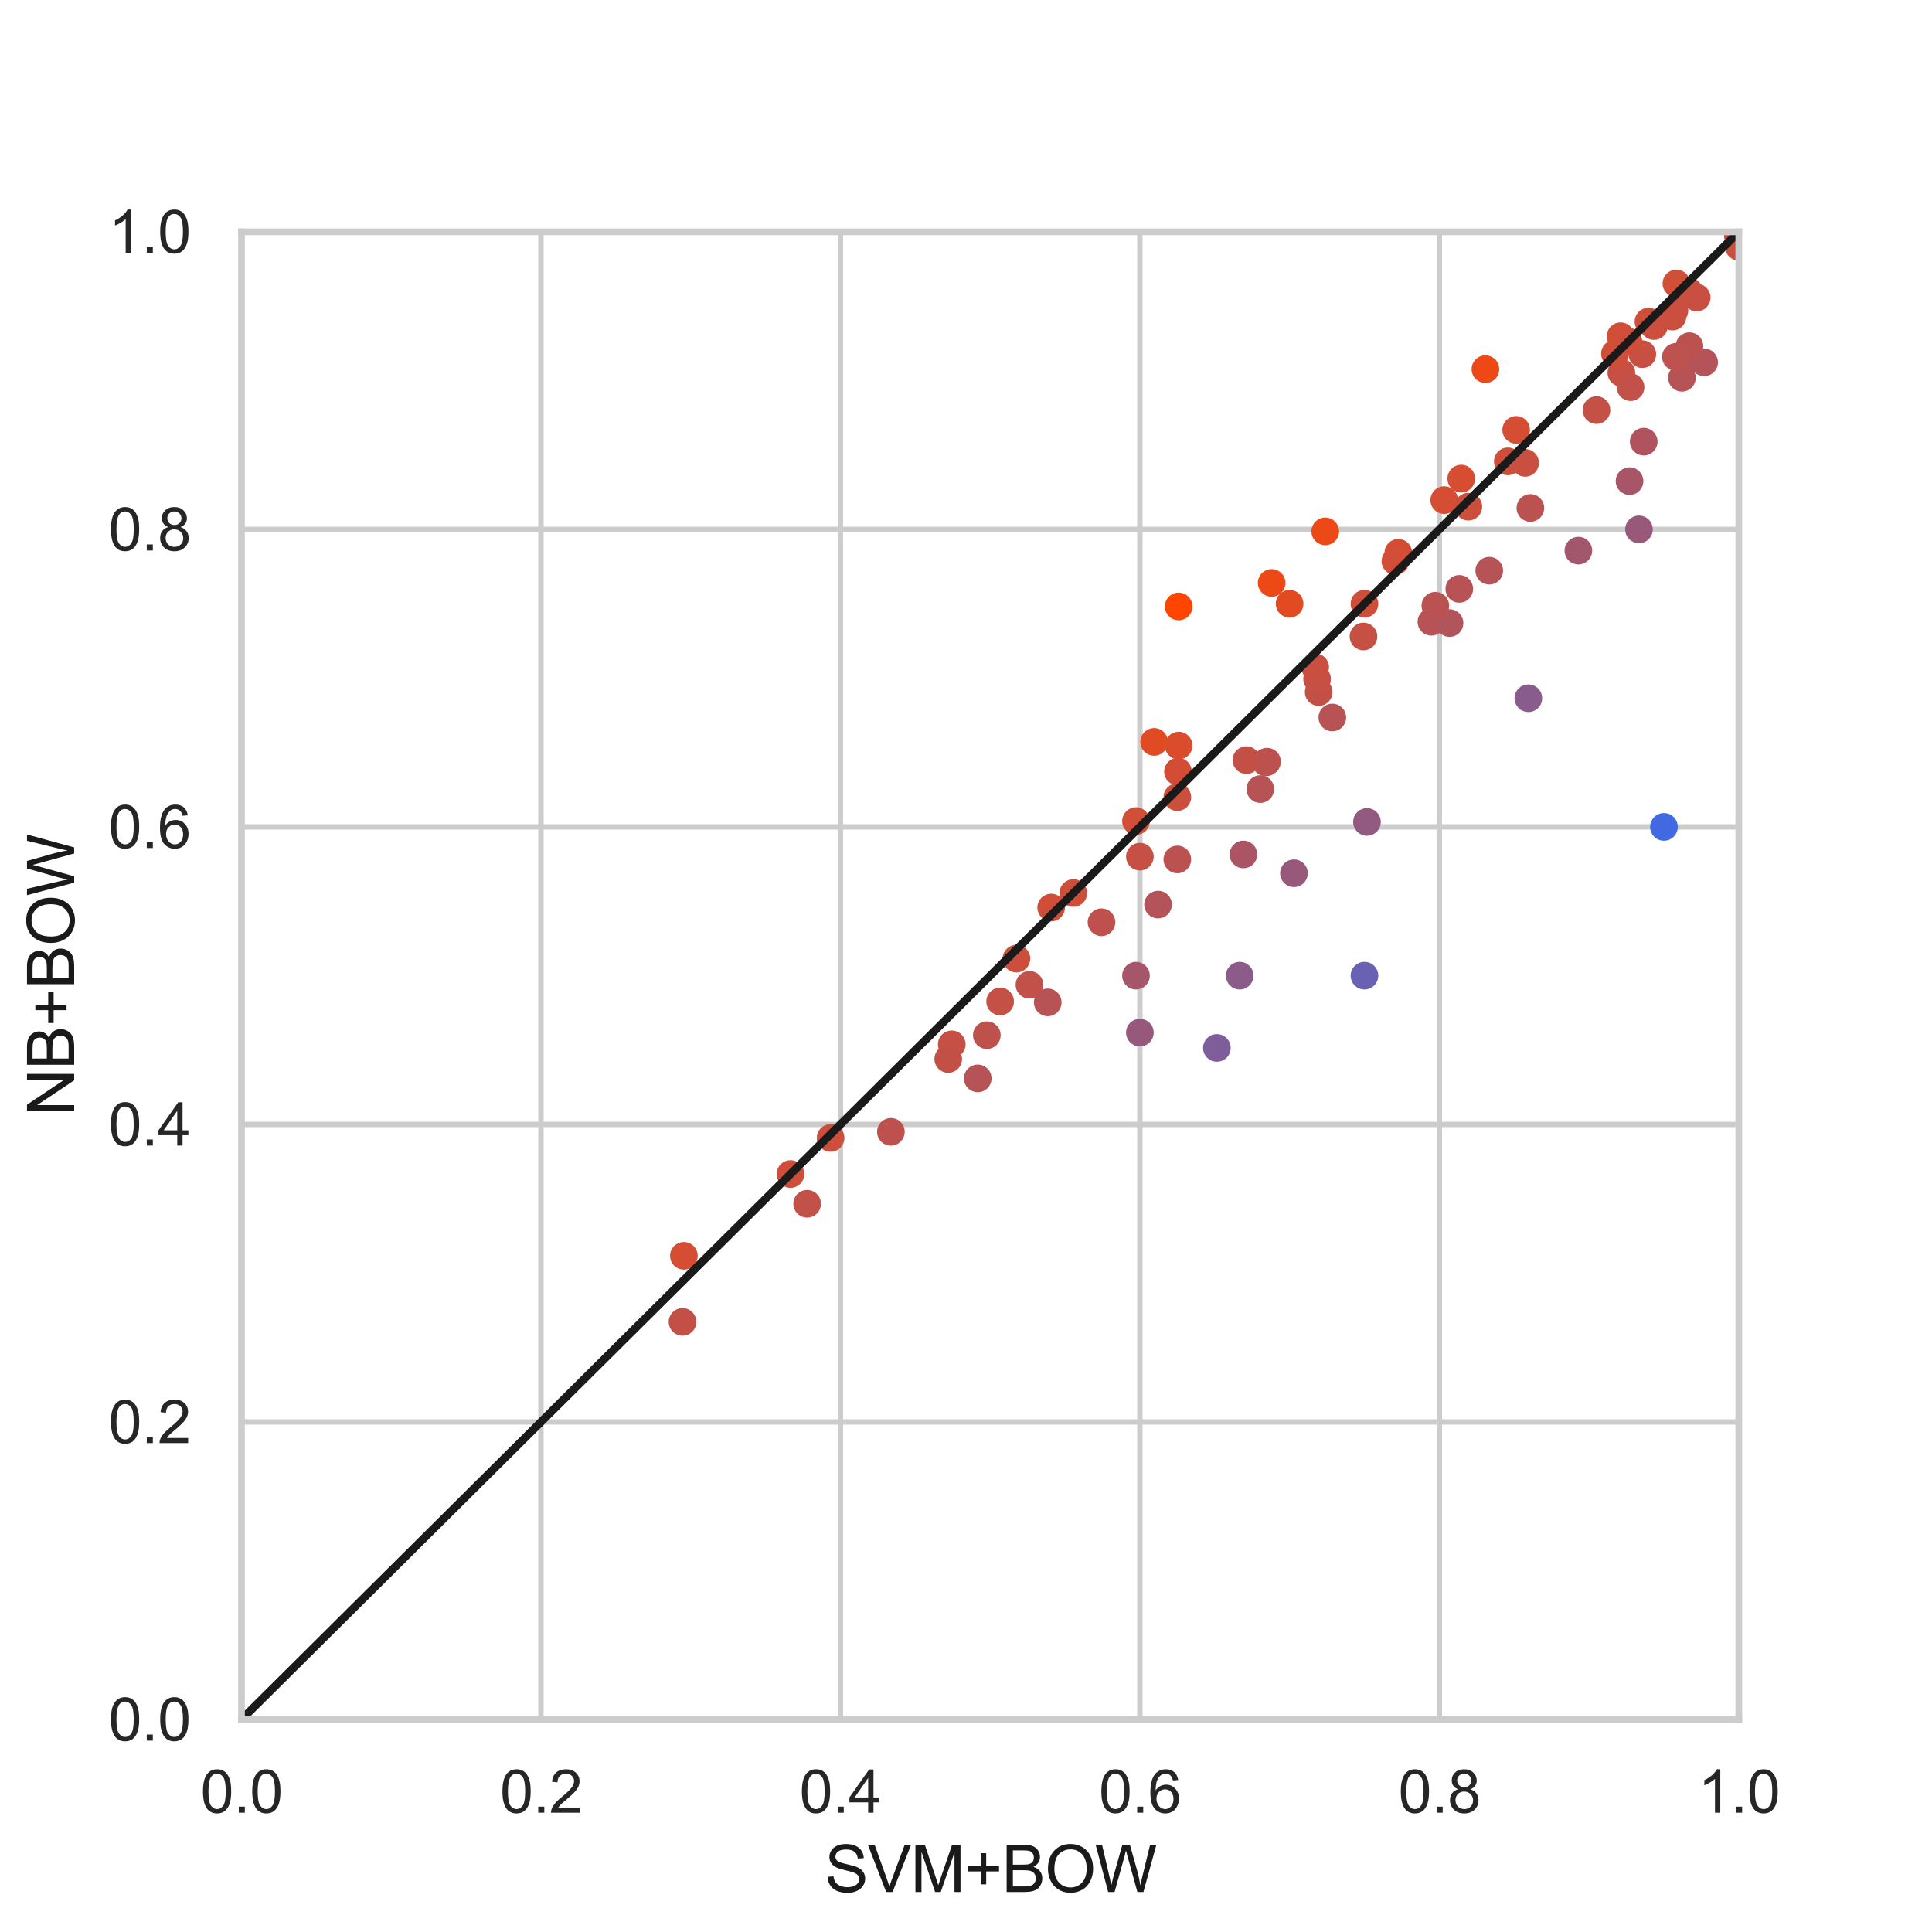 <?xml version="1.0" encoding="utf-8" standalone="no"?>
<!DOCTYPE svg PUBLIC "-//W3C//DTD SVG 1.1//EN"
  "http://www.w3.org/Graphics/SVG/1.1/DTD/svg11.dtd">
<svg height="360pt" version="1.1" viewBox="0 0 360 360" width="360pt" xmlns="http://www.w3.org/2000/svg" xmlns:xlink="http://www.w3.org/1999/xlink">
 <defs>
  <style type="text/css">*{stroke-linecap:butt;stroke-linejoin:round;}</style>
 </defs>
 <g id="figure_1">
  <g id="patch_1">
   <path d="M 0 360 
L 360 360 
L 360 0 
L 0 0 
z
" style="fill:#ffffff;"/>
  </g>
  <g id="axes_1">
   <g id="patch_2">
    <path d="M 45 320.4 
L 324 320.4 
L 324 43.2 
L 45 43.2 
z
" style="fill:#ffffff;"/>
   </g>
   <g id="matplotlib.axis_1">
    <g id="xtick_1">
     <g id="line2d_1">
      <path clip-path="url(#p47995a26b7)" d="M 45 320.4 
L 45 43.2 
" style="fill:none;stroke:#cccccc;stroke-linecap:round;"/>
     </g>
     <g id="text_1">
      <!-- 0.0 -->
      <g style="fill:#262626;" transform="translate(37.355 337.774)scale(0.11 -0.11)">
       <defs>
        <path d="M 266 2259 
Q 266 3072 433 3567 
Q 600 4063 929 4331 
Q 1259 4600 1759 4600 
Q 2128 4600 2406 4451 
Q 2684 4303 2865 4023 
Q 3047 3744 3150 3342 
Q 3253 2941 3253 2259 
Q 3253 1453 3087 958 
Q 2922 463 2592 192 
Q 2263 -78 1759 -78 
Q 1097 -78 719 397 
Q 266 969 266 2259 
z
M 844 2259 
Q 844 1131 1108 757 
Q 1372 384 1759 384 
Q 2147 384 2411 759 
Q 2675 1134 2675 2259 
Q 2675 3391 2411 3762 
Q 2147 4134 1753 4134 
Q 1366 4134 1134 3806 
Q 844 3388 844 2259 
z
" id="ArialMT-30" transform="scale(0.016)"/>
        <path d="M 581 0 
L 581 641 
L 1222 641 
L 1222 0 
L 581 0 
z
" id="ArialMT-2e" transform="scale(0.016)"/>
       </defs>
       <use xlink:href="#ArialMT-30"/>
       <use x="55.615" xlink:href="#ArialMT-2e"/>
       <use x="83.398" xlink:href="#ArialMT-30"/>
      </g>
     </g>
    </g>
    <g id="xtick_2">
     <g id="line2d_2">
      <path clip-path="url(#p47995a26b7)" d="M 100.8 320.4 
L 100.8 43.2 
" style="fill:none;stroke:#cccccc;stroke-linecap:round;"/>
     </g>
     <g id="text_2">
      <!-- 0.2 -->
      <g style="fill:#262626;" transform="translate(93.155 337.774)scale(0.11 -0.11)">
       <defs>
        <path d="M 3222 541 
L 3222 0 
L 194 0 
Q 188 203 259 391 
Q 375 700 629 1000 
Q 884 1300 1366 1694 
Q 2113 2306 2375 2664 
Q 2638 3022 2638 3341 
Q 2638 3675 2398 3904 
Q 2159 4134 1775 4134 
Q 1369 4134 1125 3890 
Q 881 3647 878 3216 
L 300 3275 
Q 359 3922 746 4261 
Q 1134 4600 1788 4600 
Q 2447 4600 2831 4234 
Q 3216 3869 3216 3328 
Q 3216 3053 3103 2787 
Q 2991 2522 2730 2228 
Q 2469 1934 1863 1422 
Q 1356 997 1212 845 
Q 1069 694 975 541 
L 3222 541 
z
" id="ArialMT-32" transform="scale(0.016)"/>
       </defs>
       <use xlink:href="#ArialMT-30"/>
       <use x="55.615" xlink:href="#ArialMT-2e"/>
       <use x="83.398" xlink:href="#ArialMT-32"/>
      </g>
     </g>
    </g>
    <g id="xtick_3">
     <g id="line2d_3">
      <path clip-path="url(#p47995a26b7)" d="M 156.6 320.4 
L 156.6 43.2 
" style="fill:none;stroke:#cccccc;stroke-linecap:round;"/>
     </g>
     <g id="text_3">
      <!-- 0.4 -->
      <g style="fill:#262626;" transform="translate(148.955 337.774)scale(0.11 -0.11)">
       <defs>
        <path d="M 2069 0 
L 2069 1097 
L 81 1097 
L 81 1613 
L 2172 4581 
L 2631 4581 
L 2631 1613 
L 3250 1613 
L 3250 1097 
L 2631 1097 
L 2631 0 
L 2069 0 
z
M 2069 1613 
L 2069 3678 
L 634 1613 
L 2069 1613 
z
" id="ArialMT-34" transform="scale(0.016)"/>
       </defs>
       <use xlink:href="#ArialMT-30"/>
       <use x="55.615" xlink:href="#ArialMT-2e"/>
       <use x="83.398" xlink:href="#ArialMT-34"/>
      </g>
     </g>
    </g>
    <g id="xtick_4">
     <g id="line2d_4">
      <path clip-path="url(#p47995a26b7)" d="M 212.4 320.4 
L 212.4 43.2 
" style="fill:none;stroke:#cccccc;stroke-linecap:round;"/>
     </g>
     <g id="text_4">
      <!-- 0.6 -->
      <g style="fill:#262626;" transform="translate(204.755 337.774)scale(0.11 -0.11)">
       <defs>
        <path d="M 3184 3459 
L 2625 3416 
Q 2550 3747 2413 3897 
Q 2184 4138 1850 4138 
Q 1581 4138 1378 3988 
Q 1113 3794 959 3422 
Q 806 3050 800 2363 
Q 1003 2672 1297 2822 
Q 1591 2972 1913 2972 
Q 2475 2972 2870 2558 
Q 3266 2144 3266 1488 
Q 3266 1056 3080 686 
Q 2894 316 2569 119 
Q 2244 -78 1831 -78 
Q 1128 -78 684 439 
Q 241 956 241 2144 
Q 241 3472 731 4075 
Q 1159 4600 1884 4600 
Q 2425 4600 2770 4297 
Q 3116 3994 3184 3459 
z
M 888 1484 
Q 888 1194 1011 928 
Q 1134 663 1356 523 
Q 1578 384 1822 384 
Q 2178 384 2434 671 
Q 2691 959 2691 1453 
Q 2691 1928 2437 2201 
Q 2184 2475 1800 2475 
Q 1419 2475 1153 2201 
Q 888 1928 888 1484 
z
" id="ArialMT-36" transform="scale(0.016)"/>
       </defs>
       <use xlink:href="#ArialMT-30"/>
       <use x="55.615" xlink:href="#ArialMT-2e"/>
       <use x="83.398" xlink:href="#ArialMT-36"/>
      </g>
     </g>
    </g>
    <g id="xtick_5">
     <g id="line2d_5">
      <path clip-path="url(#p47995a26b7)" d="M 268.2 320.4 
L 268.2 43.2 
" style="fill:none;stroke:#cccccc;stroke-linecap:round;"/>
     </g>
     <g id="text_5">
      <!-- 0.8 -->
      <g style="fill:#262626;" transform="translate(260.555 337.774)scale(0.11 -0.11)">
       <defs>
        <path d="M 1131 2484 
Q 781 2613 612 2850 
Q 444 3088 444 3419 
Q 444 3919 803 4259 
Q 1163 4600 1759 4600 
Q 2359 4600 2725 4251 
Q 3091 3903 3091 3403 
Q 3091 3084 2923 2848 
Q 2756 2613 2416 2484 
Q 2838 2347 3058 2040 
Q 3278 1734 3278 1309 
Q 3278 722 2862 322 
Q 2447 -78 1769 -78 
Q 1091 -78 675 323 
Q 259 725 259 1325 
Q 259 1772 486 2073 
Q 713 2375 1131 2484 
z
M 1019 3438 
Q 1019 3113 1228 2906 
Q 1438 2700 1772 2700 
Q 2097 2700 2305 2904 
Q 2513 3109 2513 3406 
Q 2513 3716 2298 3927 
Q 2084 4138 1766 4138 
Q 1444 4138 1231 3931 
Q 1019 3725 1019 3438 
z
M 838 1322 
Q 838 1081 952 856 
Q 1066 631 1291 507 
Q 1516 384 1775 384 
Q 2178 384 2440 643 
Q 2703 903 2703 1303 
Q 2703 1709 2433 1975 
Q 2163 2241 1756 2241 
Q 1359 2241 1098 1978 
Q 838 1716 838 1322 
z
" id="ArialMT-38" transform="scale(0.016)"/>
       </defs>
       <use xlink:href="#ArialMT-30"/>
       <use x="55.615" xlink:href="#ArialMT-2e"/>
       <use x="83.398" xlink:href="#ArialMT-38"/>
      </g>
     </g>
    </g>
    <g id="xtick_6">
     <g id="line2d_6">
      <path clip-path="url(#p47995a26b7)" d="M 324 320.4 
L 324 43.2 
" style="fill:none;stroke:#cccccc;stroke-linecap:round;"/>
     </g>
     <g id="text_6">
      <!-- 1.0 -->
      <g style="fill:#262626;" transform="translate(316.355 337.774)scale(0.11 -0.11)">
       <defs>
        <path d="M 2384 0 
L 1822 0 
L 1822 3584 
Q 1619 3391 1289 3197 
Q 959 3003 697 2906 
L 697 3450 
Q 1169 3672 1522 3987 
Q 1875 4303 2022 4600 
L 2384 4600 
L 2384 0 
z
" id="ArialMT-31" transform="scale(0.016)"/>
       </defs>
       <use xlink:href="#ArialMT-31"/>
       <use x="55.615" xlink:href="#ArialMT-2e"/>
       <use x="83.398" xlink:href="#ArialMT-30"/>
      </g>
     </g>
    </g>
    <g id="text_7">
     <!-- SVM+BOW -->
     <g style="fill:#1a1a1a;" transform="translate(153.661 352.549)scale(0.12 -0.12)">
      <defs>
       <path d="M 288 1472 
L 859 1522 
Q 900 1178 1048 958 
Q 1197 738 1509 602 
Q 1822 466 2213 466 
Q 2559 466 2825 569 
Q 3091 672 3220 851 
Q 3350 1031 3350 1244 
Q 3350 1459 3225 1620 
Q 3100 1781 2813 1891 
Q 2628 1963 1997 2114 
Q 1366 2266 1113 2400 
Q 784 2572 623 2826 
Q 463 3081 463 3397 
Q 463 3744 659 4045 
Q 856 4347 1234 4503 
Q 1613 4659 2075 4659 
Q 2584 4659 2973 4495 
Q 3363 4331 3572 4012 
Q 3781 3694 3797 3291 
L 3216 3247 
Q 3169 3681 2898 3903 
Q 2628 4125 2100 4125 
Q 1550 4125 1298 3923 
Q 1047 3722 1047 3438 
Q 1047 3191 1225 3031 
Q 1400 2872 2139 2705 
Q 2878 2538 3153 2413 
Q 3553 2228 3743 1945 
Q 3934 1663 3934 1294 
Q 3934 928 3725 604 
Q 3516 281 3123 101 
Q 2731 -78 2241 -78 
Q 1619 -78 1198 103 
Q 778 284 539 648 
Q 300 1013 288 1472 
z
" id="ArialMT-53" transform="scale(0.016)"/>
       <path d="M 1803 0 
L 28 4581 
L 684 4581 
L 1875 1253 
Q 2019 853 2116 503 
Q 2222 878 2363 1253 
L 3600 4581 
L 4219 4581 
L 2425 0 
L 1803 0 
z
" id="ArialMT-56" transform="scale(0.016)"/>
       <path d="M 475 0 
L 475 4581 
L 1388 4581 
L 2472 1338 
Q 2622 884 2691 659 
Q 2769 909 2934 1394 
L 4031 4581 
L 4847 4581 
L 4847 0 
L 4263 0 
L 4263 3834 
L 2931 0 
L 2384 0 
L 1059 3900 
L 1059 0 
L 475 0 
z
" id="ArialMT-4d" transform="scale(0.016)"/>
       <path d="M 1603 741 
L 1603 1997 
L 356 1997 
L 356 2522 
L 1603 2522 
L 1603 3769 
L 2134 3769 
L 2134 2522 
L 3381 2522 
L 3381 1997 
L 2134 1997 
L 2134 741 
L 1603 741 
z
" id="ArialMT-2b" transform="scale(0.016)"/>
       <path d="M 469 0 
L 469 4581 
L 2188 4581 
Q 2713 4581 3030 4442 
Q 3347 4303 3526 4014 
Q 3706 3725 3706 3409 
Q 3706 3116 3547 2856 
Q 3388 2597 3066 2438 
Q 3481 2316 3704 2022 
Q 3928 1728 3928 1328 
Q 3928 1006 3792 729 
Q 3656 453 3456 303 
Q 3256 153 2954 76 
Q 2653 0 2216 0 
L 469 0 
z
M 1075 2656 
L 2066 2656 
Q 2469 2656 2644 2709 
Q 2875 2778 2992 2937 
Q 3109 3097 3109 3338 
Q 3109 3566 3000 3739 
Q 2891 3913 2687 3977 
Q 2484 4041 1991 4041 
L 1075 4041 
L 1075 2656 
z
M 1075 541 
L 2216 541 
Q 2509 541 2628 563 
Q 2838 600 2978 687 
Q 3119 775 3209 942 
Q 3300 1109 3300 1328 
Q 3300 1584 3169 1773 
Q 3038 1963 2805 2039 
Q 2572 2116 2134 2116 
L 1075 2116 
L 1075 541 
z
" id="ArialMT-42" transform="scale(0.016)"/>
       <path d="M 309 2231 
Q 309 3372 921 4017 
Q 1534 4663 2503 4663 
Q 3138 4663 3647 4359 
Q 4156 4056 4423 3514 
Q 4691 2972 4691 2284 
Q 4691 1588 4409 1038 
Q 4128 488 3612 205 
Q 3097 -78 2500 -78 
Q 1853 -78 1343 234 
Q 834 547 571 1087 
Q 309 1628 309 2231 
z
M 934 2222 
Q 934 1394 1379 917 
Q 1825 441 2497 441 
Q 3181 441 3623 922 
Q 4066 1403 4066 2288 
Q 4066 2847 3877 3264 
Q 3688 3681 3323 3911 
Q 2959 4141 2506 4141 
Q 1863 4141 1398 3698 
Q 934 3256 934 2222 
z
" id="ArialMT-4f" transform="scale(0.016)"/>
       <path d="M 1294 0 
L 78 4581 
L 700 4581 
L 1397 1578 
Q 1509 1106 1591 641 
Q 1766 1375 1797 1488 
L 2669 4581 
L 3400 4581 
L 4056 2263 
Q 4303 1400 4413 641 
Q 4500 1075 4641 1638 
L 5359 4581 
L 5969 4581 
L 4713 0 
L 4128 0 
L 3163 3491 
Q 3041 3928 3019 4028 
Q 2947 3713 2884 3491 
L 1913 0 
L 1294 0 
z
" id="ArialMT-57" transform="scale(0.016)"/>
      </defs>
      <use xlink:href="#ArialMT-53"/>
      <use x="66.699" xlink:href="#ArialMT-56"/>
      <use x="133.398" xlink:href="#ArialMT-4d"/>
      <use x="216.699" xlink:href="#ArialMT-2b"/>
      <use x="275.098" xlink:href="#ArialMT-42"/>
      <use x="341.797" xlink:href="#ArialMT-4f"/>
      <use x="419.58" xlink:href="#ArialMT-57"/>
     </g>
    </g>
   </g>
   <g id="matplotlib.axis_2">
    <g id="ytick_1">
     <g id="line2d_7">
      <path clip-path="url(#p47995a26b7)" d="M 45 320.4 
L 324 320.4 
" style="fill:none;stroke:#cccccc;stroke-linecap:round;"/>
     </g>
     <g id="text_8">
      <!-- 0.0 -->
      <g style="fill:#262626;" transform="translate(20.21 324.337)scale(0.11 -0.11)">
       <use xlink:href="#ArialMT-30"/>
       <use x="55.615" xlink:href="#ArialMT-2e"/>
       <use x="83.398" xlink:href="#ArialMT-30"/>
      </g>
     </g>
    </g>
    <g id="ytick_2">
     <g id="line2d_8">
      <path clip-path="url(#p47995a26b7)" d="M 45 264.96 
L 324 264.96 
" style="fill:none;stroke:#cccccc;stroke-linecap:round;"/>
     </g>
     <g id="text_9">
      <!-- 0.2 -->
      <g style="fill:#262626;" transform="translate(20.21 268.897)scale(0.11 -0.11)">
       <use xlink:href="#ArialMT-30"/>
       <use x="55.615" xlink:href="#ArialMT-2e"/>
       <use x="83.398" xlink:href="#ArialMT-32"/>
      </g>
     </g>
    </g>
    <g id="ytick_3">
     <g id="line2d_9">
      <path clip-path="url(#p47995a26b7)" d="M 45 209.52 
L 324 209.52 
" style="fill:none;stroke:#cccccc;stroke-linecap:round;"/>
     </g>
     <g id="text_10">
      <!-- 0.4 -->
      <g style="fill:#262626;" transform="translate(20.21 213.457)scale(0.11 -0.11)">
       <use xlink:href="#ArialMT-30"/>
       <use x="55.615" xlink:href="#ArialMT-2e"/>
       <use x="83.398" xlink:href="#ArialMT-34"/>
      </g>
     </g>
    </g>
    <g id="ytick_4">
     <g id="line2d_10">
      <path clip-path="url(#p47995a26b7)" d="M 45 154.08 
L 324 154.08 
" style="fill:none;stroke:#cccccc;stroke-linecap:round;"/>
     </g>
     <g id="text_11">
      <!-- 0.6 -->
      <g style="fill:#262626;" transform="translate(20.21 158.017)scale(0.11 -0.11)">
       <use xlink:href="#ArialMT-30"/>
       <use x="55.615" xlink:href="#ArialMT-2e"/>
       <use x="83.398" xlink:href="#ArialMT-36"/>
      </g>
     </g>
    </g>
    <g id="ytick_5">
     <g id="line2d_11">
      <path clip-path="url(#p47995a26b7)" d="M 45 98.64 
L 324 98.64 
" style="fill:none;stroke:#cccccc;stroke-linecap:round;"/>
     </g>
     <g id="text_12">
      <!-- 0.8 -->
      <g style="fill:#262626;" transform="translate(20.21 102.577)scale(0.11 -0.11)">
       <use xlink:href="#ArialMT-30"/>
       <use x="55.615" xlink:href="#ArialMT-2e"/>
       <use x="83.398" xlink:href="#ArialMT-38"/>
      </g>
     </g>
    </g>
    <g id="ytick_6">
     <g id="line2d_12">
      <path clip-path="url(#p47995a26b7)" d="M 45 43.2 
L 324 43.2 
" style="fill:none;stroke:#cccccc;stroke-linecap:round;"/>
     </g>
     <g id="text_13">
      <!-- 1.0 -->
      <g style="fill:#262626;" transform="translate(20.21 47.137)scale(0.11 -0.11)">
       <use xlink:href="#ArialMT-31"/>
       <use x="55.615" xlink:href="#ArialMT-2e"/>
       <use x="83.398" xlink:href="#ArialMT-30"/>
      </g>
     </g>
    </g>
    <g id="text_14">
     <!-- NB+BOW -->
     <g style="fill:#1a1a1a;" transform="translate(13.825 207.972)rotate(-90)scale(0.12 -0.12)">
      <defs>
       <path d="M 488 0 
L 488 4581 
L 1109 4581 
L 3516 984 
L 3516 4581 
L 4097 4581 
L 4097 0 
L 3475 0 
L 1069 3600 
L 1069 0 
L 488 0 
z
" id="ArialMT-4e" transform="scale(0.016)"/>
      </defs>
      <use xlink:href="#ArialMT-4e"/>
      <use x="72.217" xlink:href="#ArialMT-42"/>
      <use x="138.916" xlink:href="#ArialMT-2b"/>
      <use x="197.314" xlink:href="#ArialMT-42"/>
      <use x="264.014" xlink:href="#ArialMT-4f"/>
      <use x="341.797" xlink:href="#ArialMT-57"/>
     </g>
    </g>
   </g>
   <g id="PathCollection_1">
    <defs>
     <path d="M 0 1.581 
C 0.419 1.581 0.822 1.415 1.118 1.118 
C 1.415 0.822 1.581 0.419 1.581 -0 
C 1.581 -0.419 1.415 -0.822 1.118 -1.118 
C 0.822 -1.415 0.419 -1.581 0 -1.581 
C -0.419 -1.581 -0.822 -1.415 -1.118 -1.118 
C -1.415 -0.822 -1.581 -0.419 -1.581 0 
C -1.581 0.419 -1.415 0.822 -1.118 1.118 
C -0.822 1.415 -0.419 1.581 0 1.581 
z
" id="C0_0_404d0eac86"/>
    </defs>
    <g clip-path="url(#p47995a26b7)">
     <use style="fill:#7d5e9a;stroke:#7d5e9a;stroke-width:2;" x="226.749" xlink:href="#C0_0_404d0eac86" y="195.264"/>
    </g>
    <g clip-path="url(#p47995a26b7)">
     <use style="fill:#ce4e3a;stroke:#ce4e3a;stroke-width:2;" x="147.3" xlink:href="#C0_0_404d0eac86" y="218.76"/>
    </g>
    <g clip-path="url(#p47995a26b7)">
     <use style="fill:#4169e1;stroke:#4169e1;stroke-width:2;" x="310.05" xlink:href="#C0_0_404d0eac86" y="154.08"/>
    </g>
    <g clip-path="url(#p47995a26b7)">
     <use style="fill:#e24b22;stroke:#e24b22;stroke-width:2;" x="240.3" xlink:href="#C0_0_404d0eac86" y="112.5"/>
    </g>
    <g clip-path="url(#p47995a26b7)">
     <use style="fill:#ce4e3a;stroke:#ce4e3a;stroke-width:2;" x="324" xlink:href="#C0_0_404d0eac86" y="43.2"/>
    </g>
    <g clip-path="url(#p47995a26b7)">
     <use style="fill:#6961b1;stroke:#6961b1;stroke-width:2;" x="254.25" xlink:href="#C0_0_404d0eac86" y="181.8"/>
    </g>
    <g clip-path="url(#p47995a26b7)">
     <use style="fill:#c75042;stroke:#c75042;stroke-width:2;" x="306.02" xlink:href="#C0_0_404d0eac86" y="65.992"/>
    </g>
    <g clip-path="url(#p47995a26b7)">
     <use style="fill:#d34d34;stroke:#d34d34;stroke-width:2;" x="260.554" xlink:href="#C0_0_404d0eac86" y="103.004"/>
    </g>
    <g clip-path="url(#p47995a26b7)">
     <use style="fill:#96597c;stroke:#96597c;stroke-width:2;" x="212.4" xlink:href="#C0_0_404d0eac86" y="192.412"/>
    </g>
    <g clip-path="url(#p47995a26b7)">
     <use style="fill:#a3576d;stroke:#a3576d;stroke-width:2;" x="294.107" xlink:href="#C0_0_404d0eac86" y="102.6"/>
    </g>
    <g clip-path="url(#p47995a26b7)">
     <use style="fill:#ec4916;stroke:#ec4916;stroke-width:2;" x="236.952" xlink:href="#C0_0_404d0eac86" y="108.619"/>
    </g>
    <g clip-path="url(#p47995a26b7)">
     <use style="fill:#b75355;stroke:#b75355;stroke-width:2;" x="195.231" xlink:href="#C0_0_404d0eac86" y="186.775"/>
    </g>
    <g clip-path="url(#p47995a26b7)">
     <use style="fill:#c65044;stroke:#c65044;stroke-width:2;" x="177.346" xlink:href="#C0_0_404d0eac86" y="194.594"/>
    </g>
    <g clip-path="url(#p47995a26b7)">
     <use style="fill:#be514d;stroke:#be514d;stroke-width:2;" x="205.246" xlink:href="#C0_0_404d0eac86" y="171.849"/>
    </g>
    <g clip-path="url(#p47995a26b7)">
     <use style="fill:#c15149;stroke:#c15149;stroke-width:2;" x="191.824" xlink:href="#C0_0_404d0eac86" y="183.5"/>
    </g>
    <g clip-path="url(#p47995a26b7)">
     <use style="fill:#c75042;stroke:#c75042;stroke-width:2;" x="302.118" xlink:href="#C0_0_404d0eac86" y="69.471"/>
    </g>
    <g clip-path="url(#p47995a26b7)">
     <use style="fill:#ff4500;stroke:#ff4500;stroke-width:2;" x="219.626" xlink:href="#C0_0_404d0eac86" y="112.999"/>
    </g>
    <g clip-path="url(#p47995a26b7)">
     <use style="fill:#98587a;stroke:#98587a;stroke-width:2;" x="241.109" xlink:href="#C0_0_404d0eac86" y="162.717"/>
    </g>
    <g clip-path="url(#p47995a26b7)">
     <use style="fill:#da4c2c;stroke:#da4c2c;stroke-width:2;" x="219.626" xlink:href="#C0_0_404d0eac86" y="138.924"/>
    </g>
    <g clip-path="url(#p47995a26b7)">
     <use style="fill:#c35047;stroke:#c35047;stroke-width:2;" x="245.719" xlink:href="#C0_0_404d0eac86" y="128.953"/>
    </g>
    <g clip-path="url(#p47995a26b7)">
     <use style="fill:#ce4e3a;stroke:#ce4e3a;stroke-width:2;" x="254.25" xlink:href="#C0_0_404d0eac86" y="112.5"/>
    </g>
    <g clip-path="url(#p47995a26b7)">
     <use style="fill:#ba5252;stroke:#ba5252;stroke-width:2;" x="313.955" xlink:href="#C0_0_404d0eac86" y="67.024"/>
    </g>
    <g clip-path="url(#p47995a26b7)">
     <use style="fill:#b55357;stroke:#b55357;stroke-width:2;" x="182.188" xlink:href="#C0_0_404d0eac86" y="200.944"/>
    </g>
    <g clip-path="url(#p47995a26b7)">
     <use style="fill:#be514d;stroke:#be514d;stroke-width:2;" x="166.003" xlink:href="#C0_0_404d0eac86" y="210.898"/>
    </g>
    <g clip-path="url(#p47995a26b7)">
     <use style="fill:#c35047;stroke:#c35047;stroke-width:2;" x="176.688" xlink:href="#C0_0_404d0eac86" y="197.323"/>
    </g>
    <g clip-path="url(#p47995a26b7)">
     <use style="fill:#c65043;stroke:#c65043;stroke-width:2;" x="245.418" xlink:href="#C0_0_404d0eac86" y="126.524"/>
    </g>
    <g clip-path="url(#p47995a26b7)">
     <use style="fill:#ce4e3a;stroke:#ce4e3a;stroke-width:2;" x="280.954" xlink:href="#C0_0_404d0eac86" y="85.968"/>
    </g>
    <g clip-path="url(#p47995a26b7)">
     <use style="fill:#b75356;stroke:#b75356;stroke-width:2;" x="266.72" xlink:href="#C0_0_404d0eac86" y="115.86"/>
    </g>
    <g clip-path="url(#p47995a26b7)">
     <use style="fill:#ab5564;stroke:#ab5564;stroke-width:2;" x="231.689" xlink:href="#C0_0_404d0eac86" y="159.213"/>
    </g>
    <g clip-path="url(#p47995a26b7)">
     <use style="fill:#b45359;stroke:#b45359;stroke-width:2;" x="317.539" xlink:href="#C0_0_404d0eac86" y="67.516"/>
    </g>
    <g clip-path="url(#p47995a26b7)">
     <use style="fill:#bc524f;stroke:#bc524f;stroke-width:2;" x="314.798" xlink:href="#C0_0_404d0eac86" y="64.501"/>
    </g>
    <g clip-path="url(#p47995a26b7)">
     <use style="fill:#b65356;stroke:#b65356;stroke-width:2;" x="313.405" xlink:href="#C0_0_404d0eac86" y="70.394"/>
    </g>
    <g clip-path="url(#p47995a26b7)">
     <use style="fill:#c94f40;stroke:#c94f40;stroke-width:2;" x="311.639" xlink:href="#C0_0_404d0eac86" y="58.99"/>
    </g>
    <g clip-path="url(#p47995a26b7)">
     <use style="fill:#ce4e3a;stroke:#ce4e3a;stroke-width:2;" x="307.171" xlink:href="#C0_0_404d0eac86" y="59.92"/>
    </g>
    <g clip-path="url(#p47995a26b7)">
     <use style="fill:#cc4f3d;stroke:#cc4f3d;stroke-width:2;" x="314.7" xlink:href="#C0_0_404d0eac86" y="54.288"/>
    </g>
    <g clip-path="url(#p47995a26b7)">
     <use style="fill:#e14b23;stroke:#e14b23;stroke-width:2;" x="215.057" xlink:href="#C0_0_404d0eac86" y="138.24"/>
    </g>
    <g clip-path="url(#p47995a26b7)">
     <use style="fill:#885c8d;stroke:#885c8d;stroke-width:2;" x="284.789" xlink:href="#C0_0_404d0eac86" y="130.106"/>
    </g>
    <g clip-path="url(#p47995a26b7)">
     <use style="fill:#d54d32;stroke:#d54d32;stroke-width:2;" x="127.432" xlink:href="#C0_0_404d0eac86" y="234"/>
    </g>
    <g clip-path="url(#p47995a26b7)">
     <use style="fill:#bb5250;stroke:#bb5250;stroke-width:2;" x="219.375" xlink:href="#C0_0_404d0eac86" y="160.144"/>
    </g>
    <g clip-path="url(#p47995a26b7)">
     <use style="fill:#bd524f;stroke:#bd524f;stroke-width:2;" x="312.277" xlink:href="#C0_0_404d0eac86" y="66.494"/>
    </g>
    <g clip-path="url(#p47995a26b7)">
     <use style="fill:#c35047;stroke:#c35047;stroke-width:2;" x="127.178" xlink:href="#C0_0_404d0eac86" y="246.312"/>
    </g>
    <g clip-path="url(#p47995a26b7)">
     <use style="fill:#c84f41;stroke:#c84f41;stroke-width:2;" x="316.157" xlink:href="#C0_0_404d0eac86" y="55.446"/>
    </g>
    <g clip-path="url(#p47995a26b7)">
     <use style="fill:#c15149;stroke:#c15149;stroke-width:2;" x="303.831" xlink:href="#C0_0_404d0eac86" y="72.145"/>
    </g>
    <g clip-path="url(#p47995a26b7)">
     <use style="fill:#cd4e3b;stroke:#cd4e3b;stroke-width:2;" x="154.768" xlink:href="#C0_0_404d0eac86" y="212.04"/>
    </g>
    <g clip-path="url(#p47995a26b7)">
     <use style="fill:#d54d32;stroke:#d54d32;stroke-width:2;" x="282.516" xlink:href="#C0_0_404d0eac86" y="80.106"/>
    </g>
    <g clip-path="url(#p47995a26b7)">
     <use style="fill:#c65044;stroke:#c65044;stroke-width:2;" x="254.064" xlink:href="#C0_0_404d0eac86" y="118.598"/>
    </g>
    <g clip-path="url(#p47995a26b7)">
     <use style="fill:#d54d32;stroke:#d54d32;stroke-width:2;" x="269.115" xlink:href="#C0_0_404d0eac86" y="93.187"/>
    </g>
    <g clip-path="url(#p47995a26b7)">
     <use style="fill:#bd514e;stroke:#bd514e;stroke-width:2;" x="236.096" xlink:href="#C0_0_404d0eac86" y="141.929"/>
    </g>
    <g clip-path="url(#p47995a26b7)">
     <use style="fill:#cf4e39;stroke:#cf4e39;stroke-width:2;" x="300.919" xlink:href="#C0_0_404d0eac86" y="65.896"/>
    </g>
    <g clip-path="url(#p47995a26b7)">
     <use style="fill:#98587a;stroke:#98587a;stroke-width:2;" x="305.4" xlink:href="#C0_0_404d0eac86" y="98.64"/>
    </g>
    <g clip-path="url(#p47995a26b7)">
     <use style="fill:#b45359;stroke:#b45359;stroke-width:2;" x="215.786" xlink:href="#C0_0_404d0eac86" y="168.559"/>
    </g>
    <g clip-path="url(#p47995a26b7)">
     <use style="fill:#d14e37;stroke:#d14e37;stroke-width:2;" x="211.675" xlink:href="#C0_0_404d0eac86" y="153"/>
    </g>
    <g clip-path="url(#p47995a26b7)">
     <use style="fill:#b75355;stroke:#b75355;stroke-width:2;" x="234.835" xlink:href="#C0_0_404d0eac86" y="147.031"/>
    </g>
    <g clip-path="url(#p47995a26b7)">
     <use style="fill:#a65669;stroke:#a65669;stroke-width:2;" x="211.675" xlink:href="#C0_0_404d0eac86" y="181.8"/>
    </g>
    <g clip-path="url(#p47995a26b7)">
     <use style="fill:#cc4f3c;stroke:#cc4f3c;stroke-width:2;" x="273.607" xlink:href="#C0_0_404d0eac86" y="94.411"/>
    </g>
    <g clip-path="url(#p47995a26b7)">
     <use style="fill:#af545f;stroke:#af545f;stroke-width:2;" x="306.282" xlink:href="#C0_0_404d0eac86" y="82.294"/>
    </g>
    <g clip-path="url(#p47995a26b7)">
     <use style="fill:#cc4f3d;stroke:#cc4f3d;stroke-width:2;" x="189.398" xlink:href="#C0_0_404d0eac86" y="178.626"/>
    </g>
    <g clip-path="url(#p47995a26b7)">
     <use style="fill:#d34d34;stroke:#d34d34;stroke-width:2;" x="219.499" xlink:href="#C0_0_404d0eac86" y="143.782"/>
    </g>
    <g clip-path="url(#p47995a26b7)">
     <use style="fill:#8b5b8a;stroke:#8b5b8a;stroke-width:2;" x="231" xlink:href="#C0_0_404d0eac86" y="181.8"/>
    </g>
    <g clip-path="url(#p47995a26b7)">
     <use style="fill:#c45046;stroke:#c45046;stroke-width:2;" x="297.483" xlink:href="#C0_0_404d0eac86" y="76.418"/>
    </g>
    <g clip-path="url(#p47995a26b7)">
     <use style="fill:#bd514e;stroke:#bd514e;stroke-width:2;" x="235.878" xlink:href="#C0_0_404d0eac86" y="142.062"/>
    </g>
    <g clip-path="url(#p47995a26b7)">
     <use style="fill:#b55357;stroke:#b55357;stroke-width:2;" x="277.5" xlink:href="#C0_0_404d0eac86" y="106.34"/>
    </g>
    <g clip-path="url(#p47995a26b7)">
     <use style="fill:#d64d31;stroke:#d64d31;stroke-width:2;" x="272.283" xlink:href="#C0_0_404d0eac86" y="89.175"/>
    </g>
    <g clip-path="url(#p47995a26b7)">
     <use style="fill:#b75355;stroke:#b75355;stroke-width:2;" x="248.258" xlink:href="#C0_0_404d0eac86" y="133.695"/>
    </g>
    <g clip-path="url(#p47995a26b7)">
     <use style="fill:#ca4f3f;stroke:#ca4f3f;stroke-width:2;" x="245.063" xlink:href="#C0_0_404d0eac86" y="124.332"/>
    </g>
    <g clip-path="url(#p47995a26b7)">
     <use style="fill:#c45046;stroke:#c45046;stroke-width:2;" x="186.36" xlink:href="#C0_0_404d0eac86" y="186.605"/>
    </g>
    <g clip-path="url(#p47995a26b7)">
     <use style="fill:#c65044;stroke:#c65044;stroke-width:2;" x="212.4" xlink:href="#C0_0_404d0eac86" y="159.624"/>
    </g>
    <g clip-path="url(#p47995a26b7)">
     <use style="fill:#cc4f3d;stroke:#cc4f3d;stroke-width:2;" x="219.375" xlink:href="#C0_0_404d0eac86" y="148.536"/>
    </g>
    <g clip-path="url(#p47995a26b7)">
     <use style="fill:#c15149;stroke:#c15149;stroke-width:2;" x="150.4" xlink:href="#C0_0_404d0eac86" y="224.304"/>
    </g>
    <g clip-path="url(#p47995a26b7)">
     <use style="fill:#bf514c;stroke:#bf514c;stroke-width:2;" x="183.88" xlink:href="#C0_0_404d0eac86" y="192.888"/>
    </g>
    <g clip-path="url(#p47995a26b7)">
     <use style="fill:#cc4f3d;stroke:#cc4f3d;stroke-width:2;" x="324" xlink:href="#C0_0_404d0eac86" y="44.74"/>
    </g>
    <g clip-path="url(#p47995a26b7)">
     <use style="fill:#925a81;stroke:#925a81;stroke-width:2;" x="254.715" xlink:href="#C0_0_404d0eac86" y="153.156"/>
    </g>
    <g clip-path="url(#p47995a26b7)">
     <use style="fill:#d24e36;stroke:#d24e36;stroke-width:2;" x="260.016" xlink:href="#C0_0_404d0eac86" y="104.554"/>
    </g>
    <g clip-path="url(#p47995a26b7)">
     <use style="fill:#b85254;stroke:#b85254;stroke-width:2;" x="271.92" xlink:href="#C0_0_404d0eac86" y="109.728"/>
    </g>
    <g clip-path="url(#p47995a26b7)">
     <use style="fill:#ec4916;stroke:#ec4916;stroke-width:2;" x="246.938" xlink:href="#C0_0_404d0eac86" y="99.009"/>
    </g>
    <g clip-path="url(#p47995a26b7)">
     <use style="fill:#c94f40;stroke:#c94f40;stroke-width:2;" x="284.185" xlink:href="#C0_0_404d0eac86" y="86.249"/>
    </g>
    <g clip-path="url(#p47995a26b7)">
     <use style="fill:#ca4f3f;stroke:#ca4f3f;stroke-width:2;" x="312.008" xlink:href="#C0_0_404d0eac86" y="57.875"/>
    </g>
    <g clip-path="url(#p47995a26b7)">
     <use style="fill:#a85667;stroke:#a85667;stroke-width:2;" x="303.641" xlink:href="#C0_0_404d0eac86" y="89.65"/>
    </g>
    <g clip-path="url(#p47995a26b7)">
     <use style="fill:#bb5250;stroke:#bb5250;stroke-width:2;" x="285.163" xlink:href="#C0_0_404d0eac86" y="94.648"/>
    </g>
    <g clip-path="url(#p47995a26b7)">
     <use style="fill:#cc4f3d;stroke:#cc4f3d;stroke-width:2;" x="308.19" xlink:href="#C0_0_404d0eac86" y="60.756"/>
    </g>
    <g clip-path="url(#p47995a26b7)">
     <use style="fill:#d24e36;stroke:#d24e36;stroke-width:2;" x="301.974" xlink:href="#C0_0_404d0eac86" y="62.653"/>
    </g>
    <g clip-path="url(#p47995a26b7)">
     <use style="fill:#ed4815;stroke:#ed4815;stroke-width:2;" x="276.785" xlink:href="#C0_0_404d0eac86" y="68.788"/>
    </g>
    <g clip-path="url(#p47995a26b7)">
     <use style="fill:#ca4f3f;stroke:#ca4f3f;stroke-width:2;" x="324" xlink:href="#C0_0_404d0eac86" y="45.972"/>
    </g>
    <g clip-path="url(#p47995a26b7)">
     <use style="fill:#ce4e3a;stroke:#ce4e3a;stroke-width:2;" x="303.424" xlink:href="#C0_0_404d0eac86" y="63.643"/>
    </g>
    <g clip-path="url(#p47995a26b7)">
     <use style="fill:#ce4e3a;stroke:#ce4e3a;stroke-width:2;" x="324" xlink:href="#C0_0_404d0eac86" y="43.408"/>
    </g>
    <g clip-path="url(#p47995a26b7)">
     <use style="fill:#d14e37;stroke:#d14e37;stroke-width:2;" x="312.375" xlink:href="#C0_0_404d0eac86" y="52.825"/>
    </g>
    <g clip-path="url(#p47995a26b7)">
     <use style="fill:#b2545c;stroke:#b2545c;stroke-width:2;" x="270.101" xlink:href="#C0_0_404d0eac86" y="116.098"/>
    </g>
    <g clip-path="url(#p47995a26b7)">
     <use style="fill:#c35047;stroke:#c35047;stroke-width:2;" x="232.246" xlink:href="#C0_0_404d0eac86" y="141.636"/>
    </g>
    <g clip-path="url(#p47995a26b7)">
     <use style="fill:#d04e38;stroke:#d04e38;stroke-width:2;" x="195.872" xlink:href="#C0_0_404d0eac86" y="169.109"/>
    </g>
    <g clip-path="url(#p47995a26b7)">
     <use style="fill:#cd4e3b;stroke:#cd4e3b;stroke-width:2;" x="323.819" xlink:href="#C0_0_404d0eac86" y="43.92"/>
    </g>
    <g clip-path="url(#p47995a26b7)">
     <use style="fill:#ce4e3a;stroke:#ce4e3a;stroke-width:2;" x="200" xlink:href="#C0_0_404d0eac86" y="166.4"/>
    </g>
    <g clip-path="url(#p47995a26b7)">
     <use style="fill:#ba5251;stroke:#ba5251;stroke-width:2;" x="267.456" xlink:href="#C0_0_404d0eac86" y="112.87"/>
    </g>
   </g>
   <g id="line2d_13">
    <path clip-path="url(#p47995a26b7)" d="M 45 320.4 
L 324 43.2 
" style="fill:none;stroke:#1a1a1a;stroke-linecap:round;stroke-width:1.5;"/>
   </g>
   <g id="patch_3">
    <path d="M 45 320.4 
L 45 43.2 
" style="fill:none;stroke:#cccccc;stroke-linecap:square;stroke-linejoin:miter;stroke-width:1.25;"/>
   </g>
   <g id="patch_4">
    <path d="M 324 320.4 
L 324 43.2 
" style="fill:none;stroke:#cccccc;stroke-linecap:square;stroke-linejoin:miter;stroke-width:1.25;"/>
   </g>
   <g id="patch_5">
    <path d="M 45 320.4 
L 324 320.4 
" style="fill:none;stroke:#cccccc;stroke-linecap:square;stroke-linejoin:miter;stroke-width:1.25;"/>
   </g>
   <g id="patch_6">
    <path d="M 45 43.2 
L 324 43.2 
" style="fill:none;stroke:#cccccc;stroke-linecap:square;stroke-linejoin:miter;stroke-width:1.25;"/>
   </g>
  </g>
 </g>
 <defs>
  <clipPath id="p47995a26b7">
   <rect height="277.2" width="279" x="45" y="43.2"/>
  </clipPath>
 </defs>
</svg>
